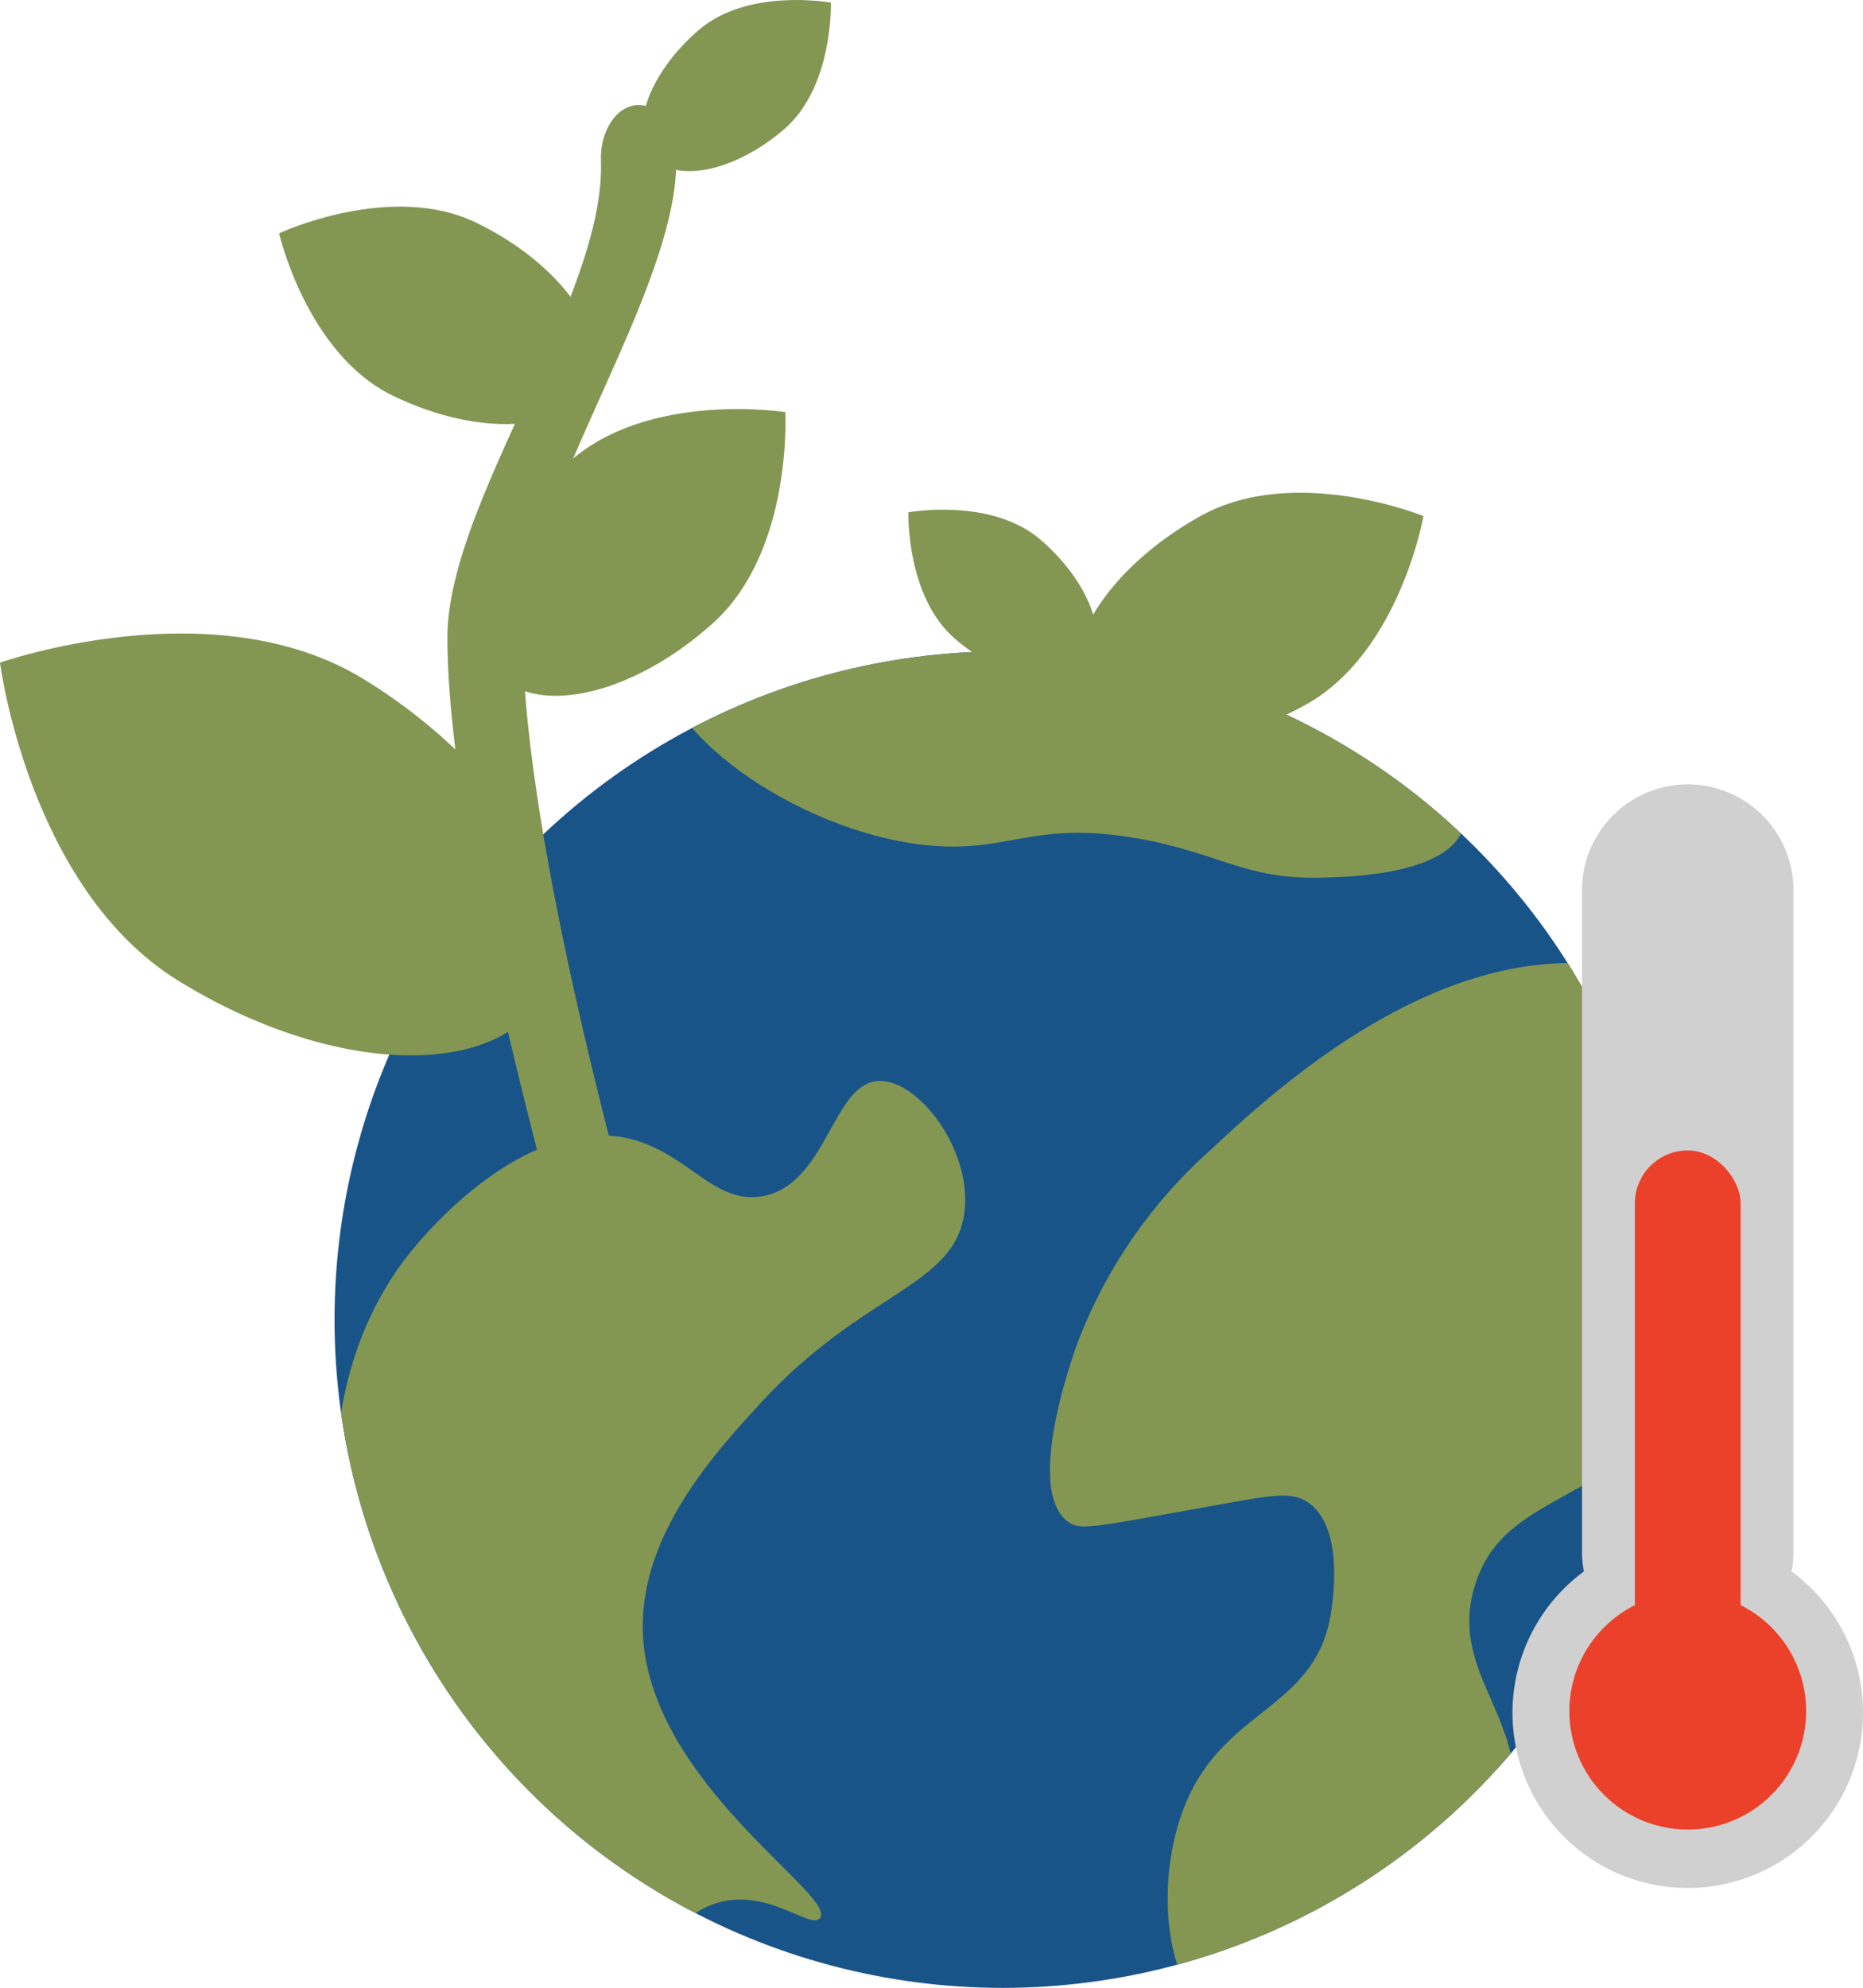 <svg xmlns="http://www.w3.org/2000/svg" xmlns:xlink="http://www.w3.org/1999/xlink" width="231.03" height="246.451" viewBox="0 0 231.03 246.451">
  <defs>
    <clipPath id="clip-path">
      <circle id="Ellipse_24" data-name="Ellipse 24" cx="82.848" cy="82.848" r="82.848" transform="translate(67.703 99.26)" fill="none"/>
    </clipPath>
  </defs>
  <g id="Groupe_114" data-name="Groupe 114" transform="translate(-26.217 -18.507)">
    <circle id="Ellipse_23" data-name="Ellipse 23" cx="82.848" cy="82.848" r="82.848" transform="translate(67.703 99.26)" fill="#195489"/>
    <g id="Groupe_112" data-name="Groupe 112">
      <g id="Groupe_111" data-name="Groupe 111" clip-path="url(#clip-path)">
        <g id="Groupe_110" data-name="Groupe 110">
          <path id="Tracé_742" data-name="Tracé 742" d="M77.835,172.875c-23.932,28.141,1.668,78.12,4.477,83.439C84.4,260.266,91.84,274.074,98.593,273c6.814-1.082,7.443-16.445,17.1-18.723,6.1-1.44,11.075,3.461,12.21,2.035,2.259-2.837-21.636-16.974-21.979-35.818-.216-11.9,9.033-21.969,14.653-28.084,12.747-13.872,24.05-14.349,25.235-23.607.986-7.7-5.67-16.439-10.582-16.281-5.774.186-6.359,12.573-14.246,14.246-6.414,1.36-9.715-6.049-17.909-7.327C90.875,157.542,79.407,171.026,77.835,172.875Z" fill="#839753"/>
          <path id="Tracé_743" data-name="Tracé 743" d="M230.328,139.22c-23.305-6.729-45.739,14.162-54.134,21.98a61.312,61.312,0,0,0-16.281,23.607c-.641,1.731-6.687,18.419-1.221,22.386,1.581,1.147,3.249.6,20.351-2.442,4.95-.88,7.464-1.293,9.362,0,4.58,3.118,3.082,12.391,2.849,13.838-1.842,11.408-12.433,11.7-17.5,22.386-4.646,9.8-3.245,24.151,3.256,28.085,9.366,5.667,33.137-7.979,36.632-24.829,2.623-12.644-8.044-18.071-4.477-29.305,3.59-11.309,15.539-9.4,29.305-24.828,4.41-4.942,16.86-18.894,13.025-32.562C247.841,144.522,231.62,139.594,230.328,139.22Z" fill="#839753"/>
          <path id="Tracé_744" data-name="Tracé 744" d="M108.193,99.645c-.992,9.126,16.556,21.793,32.562,23.607,10.514,1.192,13.255-3.1,26.456-.814,10.1,1.753,13.388,5.115,22.793,4.885,3.468-.086,15.144-.372,17.5-5.7,3.712-8.386-15.159-30.434-38.667-37.446C141.967,76.163,109.468,87.924,108.193,99.645Z" fill="#839753"/>
        </g>
      </g>
    </g>
    <g id="Groupe_113" data-name="Groupe 113">
      <path id="Tracé_745" data-name="Tracé 745" d="M93.514,142.19c-6.366,10.315-26.591,9.38-45.175-2.089s-22.122-39.442-22.122-39.442,26.591-9.38,45.175,2.088S99.88,131.875,93.514,142.19Z" fill="#839753"/>
      <path id="Tracé_746" data-name="Tracé 746" d="M87.8,101.965c4.96,5.486,16.994,2.689,26.878-6.249S123.6,69.6,123.6,69.6s-17-2.689-26.879,6.248S82.842,96.479,87.8,101.965Z" fill="#839753"/>
      <path id="Tracé_747" data-name="Tracé 747" d="M99.381,66.246c2.884-5.909-3.408-14.911-14.053-20.107s-24.5,1.292-24.5,1.292,3.408,14.911,14.054,20.106S96.5,72.155,99.381,66.246Z" fill="#839753"/>
      <path id="Tracé_748" data-name="Tracé 748" d="M107.089,37.911c2.924,3.4,10.256,1.88,16.376-3.388s5.787-15.69,5.787-15.69S119,16.953,112.876,22.221,104.165,34.514,107.089,37.911Z" fill="#839753"/>
      <path id="Tracé_749" data-name="Tracé 749" d="M104.982,171.483H95.625S81.7,122.907,81.7,97.52c0-16.7,19.634-42.174,19.04-59.086-.132-3.763,2-6.906,4.668-6.906h0c2.491,0,4.543,2.745,4.667,6.254C110.652,54.2,91.056,80.6,91.056,97.52,91.056,122.907,104.982,171.483,104.982,171.483Z" fill="#839753"/>
    </g>
    <path id="Tracé_750" data-name="Tracé 750" d="M257.247,230.831a21.733,21.733,0,1,1-34.613-17.5,13.109,13.109,0,0,1-.229-2.393V128.862a13.109,13.109,0,0,1,13.109-13.109h0a13.109,13.109,0,0,1,13.109,13.109v82.073a13.2,13.2,0,0,1-.228,2.393A21.7,21.7,0,0,1,257.247,230.831Z" fill="#d1d0d0"/>
    <circle id="Ellipse_25" data-name="Ellipse 25" cx="14.682" cy="14.682" r="14.682" transform="translate(220.832 215.961)" fill="#eb402a"/>
    <rect id="Rectangle_476" data-name="Rectangle 476" width="13.114" height="65.32" rx="6.557" transform="translate(228.957 161.134)" fill="#eb402a"/>
    <path id="Tracé_751" data-name="Tracé 751" d="M160.522,105.859c3.584,6.471,15.939,6.482,27.6.027s14.618-23.4,14.618-23.4S186.8,76,175.141,82.454,156.939,99.389,160.522,105.859Z" fill="#839753"/>
    <path id="Tracé_752" data-name="Tracé 752" d="M161.033,101.1c-2.924,3.4-10.256,1.88-16.376-3.388s-5.787-15.69-5.787-15.69,10.256-1.88,16.376,3.388S163.957,97.7,161.033,101.1Z" fill="#839753"/>
  </g>
</svg>
